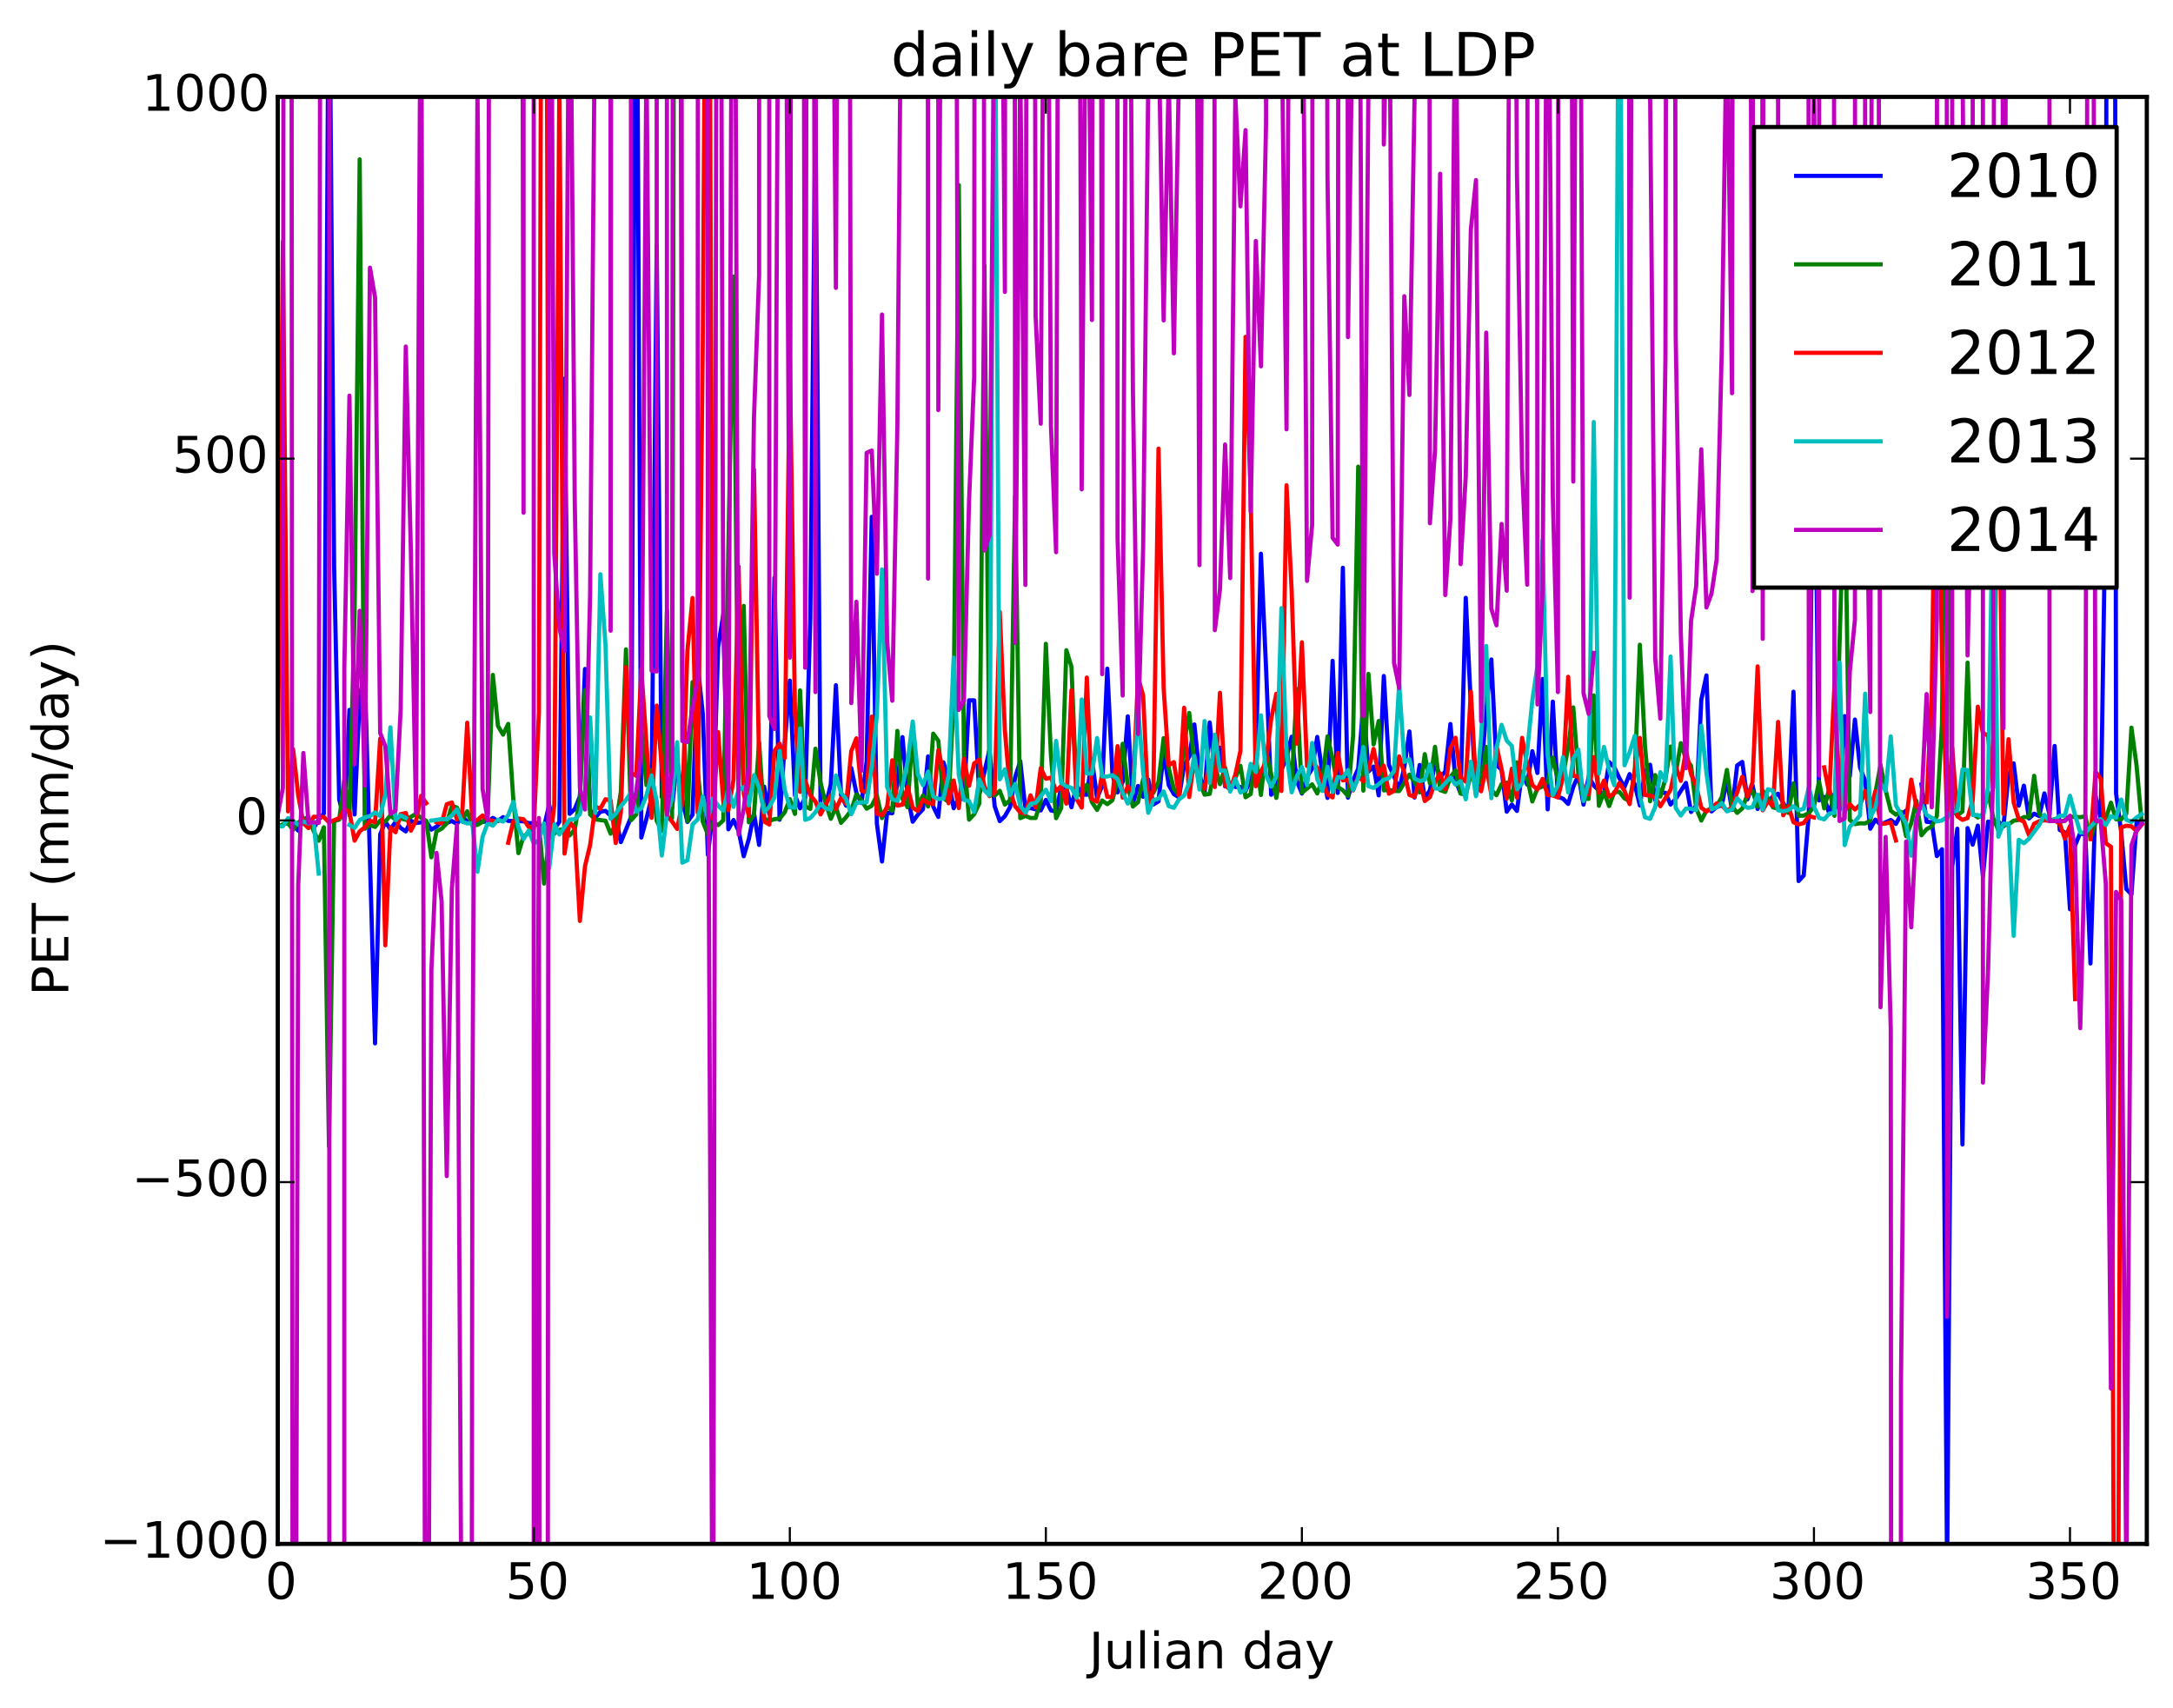 <?xml version="1.0" encoding="utf-8" standalone="no"?>
<!DOCTYPE svg PUBLIC "-//W3C//DTD SVG 1.1//EN"
  "http://www.w3.org/Graphics/SVG/1.1/DTD/svg11.dtd">
<!-- Created with matplotlib (http://matplotlib.org/) -->
<svg height="408pt" version="1.1" viewBox="0 0 519 408" width="519pt" xmlns="http://www.w3.org/2000/svg" xmlns:xlink="http://www.w3.org/1999/xlink">
 <defs>
  <style type="text/css">
*{stroke-linecap:butt;stroke-linejoin:round;}
  </style>
 </defs>
 <g id="figure_1">
  <g id="patch_1">
   <path d="
M0 408.169
L519.941 408.169
L519.941 0
L0 0
z
" style="fill:#ffffff;"/>
  </g>
  <g id="axes_1">
   <g id="patch_2">
    <path d="
M66.341 368.742
L512.741 368.742
L512.741 23.142
L66.341 23.142
z
" style="fill:#ffffff;"/>
   </g>
   <g id="line2d_1">
    <path clip-path="url(#p747ad1be57)" d="
M68.787 196.754
L70.01 196.859
L71.233 198.39
L72.456 195.666
L73.679 196.907
L74.902 197.83
L76.125 195.751
L77.348 194.318
L78.449 -1
M78.74 -1
L79.794 135.113
L81.017 190.926
L82.24 195.861
L83.463 169.555
L84.686 194.527
L85.909 166.154
L87.132 160.892
L89.579 249.199
L90.802 199.288
L92.025 196.281
L93.248 198.055
L94.471 196.328
L95.694 197.745
L96.917 198.57
L98.14 196.036
L99.363 196.554
L101.809 196.278
L103.032 198.147
L104.255 197.441
L105.478 196.302
L106.701 196.523
L107.924 196.085
L109.147 196.815
L110.37 194.864
L111.593 196.285
L112.816 196.377
L115.262 196.256
L116.485 196.278
L117.708 195.342
L118.931 196.107
L120.154 195.159
L121.377 196.062
L125.046 196.15
L126.269 196.588
L127.492 196.618
L128.715 197.219
L129.938 197.432
L131.161 192.235
L132.384 197.991
L133.607 196.289
L134.83 90.443
L136.053 194.389
L137.276 193.225
L138.499 190.214
L139.722 159.77
L140.945 193.492
L142.168 195.271
L143.391 193.868
L144.614 193.658
L145.837 194.831
L147.06 195.175
L148.283 201.128
L150.729 195.132
L151.715 -1
M152.185 -1
L153.175 200.035
L154.398 195.539
L155.621 190.465
L156.844 58.613
L158.067 190.365
L159.29 190.582
L160.513 192.975
L161.736 181.305
L162.959 190.94
L164.182 196.32
L165.405 194.59
L166.628 158.858
L167.851 170.435
L169.074 204.17
L170.297 193.575
L171.52 154.546
L172.743 146.81
L173.966 198.066
L175.189 195.849
L176.412 198.442
L177.635 204.501
L178.859 200.383
L180.082 194.247
L181.305 201.79
L182.528 187.903
L183.751 194.368
L184.974 138
L186.197 195.773
L187.42 177.631
L188.643 162.56
L189.866 189.924
L191.089 193.064
L192.312 190.449
L193.535 147.648
L194.758 25.481
L195.981 193.027
L197.204 192.4
L198.427 187.348
L199.65 163.657
L200.873 189.931
L202.096 192.419
L203.319 183.434
L204.542 189.385
L205.765 191.787
L206.988 181.891
L208.211 123.433
L209.434 196.713
L210.657 205.757
L211.88 194.117
L213.103 194.231
L214.326 187.073
L215.549 176.048
L216.772 190.018
L217.995 196.249
L219.218 194.579
L220.441 193.271
L221.664 180.657
L222.887 192.622
L224.11 195.113
L225.333 182.074
L226.556 186.349
L227.779 193.037
L229.002 190.482
L230.225 190.917
L231.448 167.264
L232.671 167.278
L233.894 189.757
L236.34 179.025
L237.563 192.531
L238.786 196.116
L240.009 194.932
L241.232 192.785
L242.455 185.631
L243.678 181.819
L244.901 193.159
L246.124 192.996
L248.57 193.567
L249.793 191.054
L251.016 193.556
L252.239 193.843
L253.462 188.071
L254.685 188.254
L255.908 192.801
L257.131 187.485
L258.354 189.751
L259.577 189.812
L260.8 181.329
L262.023 190.606
L263.246 187.689
L264.469 159.703
L265.692 185.013
L266.915 189.255
L268.139 186.749
L269.362 171.082
L270.585 191.856
L271.808 187.726
L273.031 190.293
L274.254 186.208
L275.477 192.131
L276.7 191.384
L277.923 179.609
L279.146 187.517
L280.369 189.664
L281.592 190.442
L282.815 182.796
L284.038 180.684
L285.261 173.026
L286.484 184.915
L287.707 189.309
L288.93 172.551
L290.153 184.7
L291.376 178.554
L292.599 187.807
L293.822 187.237
L295.045 187.95
L296.268 187.936
L297.491 188.928
L298.714 186.178
L299.937 181.981
L301.16 132.256
L302.383 159.557
L303.606 189.815
L304.829 187.968
L306.052 183.909
L307.275 180.887
L308.498 175.965
L309.721 186.484
L310.944 189.523
L312.167 185.563
L313.39 183.58
L314.613 176.006
L315.836 184.701
L317.059 190.579
L318.282 157.839
L319.505 189.384
L320.728 135.611
L321.951 190.509
L323.174 186.358
L324.397 183.59
L325.62 168.177
L326.843 184.258
L328.066 183.091
L329.289 189.975
L330.512 161.455
L331.735 182.709
L332.958 185.427
L334.181 188.609
L335.404 183.245
L336.627 174.695
L337.85 190.478
L339.073 182.709
L340.296 190.662
L341.519 188.746
L342.742 182.14
L343.965 185.546
L345.188 184.314
L346.411 172.927
L347.634 186.283
L348.857 189.506
L350.08 142.782
L351.303 168.536
L352.526 189.73
L353.749 185.05
L354.972 169.601
L356.195 157.512
L357.419 182.678
L358.642 183.832
L359.865 193.867
L361.088 192.155
L362.311 193.683
L363.534 184.38
L364.757 187.381
L365.98 179.42
L367.203 184.611
L368.426 162.172
L369.649 193.312
L370.872 167.573
L372.095 190.316
L373.318 190.756
L374.541 192.004
L375.764 187.932
L376.987 185.153
L378.21 192.171
L379.433 185.534
L380.656 187.581
L381.879 188.854
L383.102 189.904
L384.325 182.019
L385.548 183.221
L386.771 185.848
L387.994 187.977
L389.217 184.88
L390.44 187.325
L391.663 192.364
L392.886 184.373
L394.109 182.649
L395.332 191.091
L396.555 189.38
L397.778 189.35
L399.001 192.155
L400.224 190.804
L402.67 186.987
L403.893 193.934
L405.116 192.456
L406.339 167.134
L407.562 161.311
L408.785 193.802
L410.008 192.734
L411.231 192.336
L412.454 186.281
L413.677 193.439
L414.9 182.807
L416.123 181.985
L417.346 190.926
L418.569 187.531
L419.792 193.21
L421.015 188.98
L422.238 191.617
L423.461 190.198
L424.684 189.561
L427.13 193.936
L428.353 165.207
L429.576 210.425
L430.799 209.107
L432.022 194.394
L433.245 82.162
L434.468 191.174
L435.691 190.345
L436.914 194.411
L438.137 189.67
L439.36 193.42
L440.583 171.038
L441.806 185.386
L443.029 171.854
L444.252 183.324
L445.475 186.517
L446.699 197.936
L447.922 195.759
L449.145 196.95
L451.591 195.842
L452.814 196.776
L454.037 194.573
L455.26 193.599
M458.929 187.388
L460.152 196.282
L461.375 196.359
L462.598 204.459
L463.821 202.824
L465.044 376.152
L466.267 206.902
L467.49 197.932
L468.713 273.34
L469.936 197.774
L471.159 201.733
L472.382 197.187
L473.605 209.28
L474.828 196.231
L476.051 196.496
L477.274 196.209
L478.497 197.392
L479.72 185.288
L480.943 182.331
L482.166 192.419
L483.389 187.649
L484.612 195.474
L485.835 194.34
L487.058 194.914
L488.281 189.495
L489.504 194.524
L490.727 178.167
L491.95 198.221
L493.173 198.83
L494.396 217.167
L495.619 201.908
L496.842 198.952
L498.065 199.45
L499.288 230.113
L500.511 190.139
L501.734 195.503
L502.957 115.61
L503.109 -1
M505.173 -1
L505.403 189.504
L506.626 198.694
L507.849 212.322
L509.072 213.617
L510.295 196.436
L511.518 196.566
L511.518 196.566" style="fill:none;stroke:#0000ff;stroke-linecap:square;"/>
   </g>
   <g id="line2d_2">
    <path clip-path="url(#p747ad1be57)" d="
M66.341 197.549
L67.564 196.836
L68.787 196.614
L70.01 198.222
L71.233 196.476
L72.456 195.612
L73.679 195.19
L74.902 198.479
L76.125 200.799
L77.348 197.578
L78.571 273.775
L79.794 196.12
L81.017 195.747
L82.24 186.339
L83.463 194.767
L84.686 146.469
L85.909 38.073
L87.132 197.917
L88.356 197.057
L89.579 197.5
L90.802 195.985
L92.025 196.216
L93.248 194.742
L94.471 195.819
L95.694 195.487
L96.917 195.797
L99.363 194.368
L100.586 195.347
L101.809 196.051
L103.032 204.755
L104.255 198.562
L105.478 197.922
L106.701 196.661
L107.924 192.444
L109.147 192.885
L110.37 195.818
L111.593 193.766
L112.816 197.163
L114.039 197.011
L115.262 196.294
L116.485 194.393
L117.708 161.189
L118.931 173.384
L120.154 175.456
L121.377 172.895
L122.6 190.922
L123.823 203.76
L125.046 199.705
L126.269 198.991
L127.492 196.817
L128.715 196.409
L129.938 211.038
L131.161 199.821
L132.384 199.114
L133.607 198.199
L134.83 198.016
L136.053 199.53
L137.276 198.151
L138.499 190.522
L139.722 164.825
L140.945 194.535
L142.168 195.683
L144.614 196.036
L145.837 199.113
L147.06 196.976
L148.283 189.085
L149.506 155.094
L150.729 195.903
L151.952 194.521
L153.175 174.005
L154.398 187.521
L155.621 183.906
L156.844 196.035
L158.067 198.469
L159.29 145.941
L160.513 195.354
L160.951 -1
M162.571 -1
L162.959 162.884
L164.182 196.148
L165.405 162.908
L166.628 183.863
L167.851 196.245
L169.074 199.319
L170.297 196.392
L171.52 197.072
L172.743 195.934
L175.189 66.045
L176.412 187.787
L177.635 144.706
L178.859 196.398
L180.082 194.604
L181.305 177.26
L182.528 195.531
L183.751 196.052
L184.974 195.64
L186.197 195.522
L187.42 194.009
L188.643 190.875
L189.866 194.403
L191.089 164.883
L192.312 192.57
L193.535 193.194
L194.758 178.817
L195.981 186.942
L197.204 191.855
L198.427 195.564
L199.65 192.81
L200.873 196.526
L202.096 195.145
L203.319 193.526
L204.542 189.729
L205.765 191.185
L206.988 193.139
L208.211 192.433
L209.434 189.983
L210.657 195.386
L211.88 192.63
L213.103 193.655
L214.326 174.559
L215.549 190.79
L216.772 192.804
L217.995 174.517
L219.218 192.563
L220.441 190.001
L221.664 192.618
L222.887 175.224
L224.11 176.919
L225.333 190.639
L226.556 191.517
L227.779 166.926
L229.002 44.195
L230.225 180.567
L231.448 195.756
L232.671 194.462
L233.894 191.897
L235.117 63.484
L236.34 187.517
L237.563 190.058
L238.786 188.871
L240.009 192.155
L241.232 191.163
L242.455 118.494
L243.678 195.409
L244.901 194.881
L246.124 195.364
L247.347 195.37
L248.57 191.387
L249.793 153.761
L251.016 180.542
L252.239 195.414
L253.462 192.981
L254.685 155.296
L255.908 159.26
L257.131 189.65
L258.354 189.965
L259.577 187.408
L260.8 191.591
L262.023 193.431
L263.246 191.19
L264.469 192.067
L265.692 191.119
L266.915 186.273
L268.139 177.65
L269.362 187.759
L270.585 192.627
L271.808 191.581
L273.031 186.119
L274.254 189.433
L275.477 189.333
L276.7 186.742
L277.923 176.293
L279.146 183.474
L280.369 188.461
L281.592 189.769
L282.815 177.471
L284.038 170.266
L285.261 182.346
L286.484 186.797
L287.707 189.798
L288.93 189.602
L290.153 182.919
L291.376 187.282
L292.599 183.344
L293.822 188.264
L295.045 185.79
L296.268 182.898
L297.491 190.418
L298.714 189.641
L299.937 180.638
L301.16 189.872
L302.383 179.105
L304.829 190.565
L306.052 183.543
L307.275 178.522
L308.498 187.591
L309.721 164.588
L310.944 189.335
L313.39 187.336
L314.613 189.495
L315.836 186.342
L317.059 175.87
L318.282 181.283
L319.505 187.972
L320.728 188.731
L321.951 190.109
L323.174 175.732
L324.397 111.45
L325.62 188.838
L326.843 160.947
L328.066 177.784
L329.289 172.194
L330.512 188.769
L331.735 188.647
L332.958 188.909
L334.181 188.938
L336.627 185.013
L337.85 186.696
L339.073 189.25
L340.296 180.117
L341.519 187.09
L342.742 178.374
L343.965 188.71
L345.188 189.132
L346.411 185.641
L347.634 183.977
L348.857 189.511
L350.08 189.839
L351.303 184.916
L352.526 184.004
L353.749 187.067
L354.972 178.388
L356.195 188.648
L357.419 189.932
L358.642 187.267
L359.865 186.926
L361.088 191.183
L362.311 182.074
L363.534 185.809
L364.757 185.905
L365.98 191.422
L367.203 188.307
L368.426 187.85
L369.649 186.749
L370.872 180.922
L372.095 186.349
L373.318 185.107
L374.541 178.543
L375.764 168.961
L376.987 185.071
L378.21 190.776
L379.433 190.792
L380.656 166.088
L381.879 192.448
L383.102 189.168
L384.325 192.526
L385.548 189.181
L386.771 189.126
L387.994 190.692
L389.217 191.288
L390.44 184.701
L391.663 153.988
L392.886 178.205
L394.109 191.372
L395.332 185.119
L396.555 190.257
L397.778 185.953
L399.001 178.308
L400.224 184.834
L401.447 177.488
L402.67 181.31
L403.893 182.877
L405.116 193.063
L406.339 195.973
L407.562 193.606
L410.008 192.539
L411.231 190.363
L412.454 183.886
L413.677 192.545
L414.9 194.145
L416.123 193.097
L417.346 189.803
L418.569 188.88
L419.792 192.655
L421.015 188.87
L422.238 190.629
L423.461 192.831
L424.684 193.149
L425.907 192.064
L427.13 194.146
L428.353 187.1
L429.576 194.834
L430.799 194.8
L432.022 194.21
L433.245 192.641
L434.468 186.653
L435.691 193.068
L436.914 188.274
L438.137 194.841
L440.583 112.536
L441.806 195.839
L443.029 196.829
L444.252 196.628
L445.475 196.669
L446.699 195.984
L449.145 182.708
L450.368 188.767
L451.591 193.613
L452.814 194.57
L454.037 193.914
L455.26 199.708
L456.483 196.631
L457.706 191.238
L458.929 199.494
L460.152 198.05
L461.375 197.365
L462.598 194.912
L463.821 172.809
L465.044 64.207
L466.267 193.214
L467.49 194.727
L468.713 193.825
L469.936 158.255
L471.159 194.358
L472.382 195.239
L473.605 194.447
L474.828 189.055
L476.051 195.336
L477.274 198.284
L478.497 197.155
L479.72 196.897
L480.943 196.01
L482.166 195.812
L483.389 195.157
L484.612 195.153
L485.835 185.296
L487.058 194.335
L488.281 195.749
L489.504 195.966
L490.727 195.635
L491.95 196.444
L493.173 195.868
L494.396 195.064
L496.842 195.176
L498.065 194.963
L499.288 200.29
L500.511 196.361
L501.734 195.851
L502.957 195.488
L504.18 191.711
L505.403 195.68
L506.626 195.689
L507.849 194.345
L509.072 173.793
L510.295 182.8
L511.518 196.5
L511.518 196.5" style="fill:none;stroke:#008000;stroke-linecap:square;"/>
   </g>
   <g id="line2d_3">
    <path clip-path="url(#p747ad1be57)" d="
M66.341 185.31
L67.564 57.712
L68.787 193.78
L70.01 178.988
L71.233 189.982
L72.456 196.57
L73.679 197.782
L74.902 195.064
L77.348 195.138
L78.571 196.408
L81.017 195.396
L82.24 193.23
L83.463 193.862
L84.686 200.784
L85.909 198.547
L87.132 197.587
L88.356 196.029
L89.579 196.381
L90.802 176.447
L92.025 225.768
L93.248 197.624
L94.471 198.769
L95.694 194.445
L96.917 194.181
L98.14 198.397
L99.363 196.026
L100.586 190.062
L101.809 191.821
M104.255 196.339
L105.478 196.665
L106.701 192.079
L107.924 191.661
L109.147 195.714
L110.37 194.757
L111.593 172.605
L112.816 196.159
L114.039 195.825
L115.262 194.758
L116.485 195.785
L117.708 196.043
M121.377 201.282
L122.6 196.162
L123.823 195.487
L125.046 195.668
L126.269 197.507
L127.492 197.805
L128.715 170.173
L129.237 -1
M130.586 -1
L131.161 203.146
L132.384 192.226
L133.607 18.372
L134.83 203.87
L136.053 196.196
L137.276 197.991
L138.499 219.953
L139.722 206.869
L140.945 201.819
L142.168 192.627
L143.391 193.159
L144.614 190.889
L145.837 191.171
L147.06 201.352
L148.283 194.079
L149.506 159.314
L150.729 184.608
L151.952 185.296
L153.175 159.835
L155.621 195.338
L156.844 168.507
L158.067 183.195
L159.29 194.799
L160.513 196.204
L161.736 197.977
L162.959 191.8
L164.182 155.46
L165.405 142.836
L166.628 194.046
L167.851 81.976
L168.38 -1
M169.51 -1
L170.297 195.618
L171.52 174.843
L172.743 191.495
L173.966 193.501
L175.189 186.223
L176.412 135.313
L177.635 189.572
L178.859 194.876
L180.082 112.134
L181.305 183.046
L182.528 196.206
L183.751 196.929
L184.974 179.359
L186.197 177.611
L187.42 181.061
L188.643 85.735
L189.866 170.072
L191.089 189.138
L192.312 186.411
L193.535 189.918
L194.758 191.408
L195.981 194.507
L198.427 189.908
L199.65 193.237
L200.873 190.628
L202.096 191.959
L203.319 179.399
L204.542 176.337
L205.765 188.841
L206.988 189.23
L208.211 171.153
L209.434 194.344
L210.657 194.702
L211.88 192.848
L213.103 181.581
L214.326 192.403
L215.549 192.184
L216.772 187.924
L217.995 192.918
L219.218 193.677
L220.441 191.005
L221.664 191.747
L222.887 192.052
L224.11 179.183
L225.333 184.368
L226.556 191.845
L227.779 186.406
L229.002 192.999
L230.225 181.222
L231.448 187.667
L232.671 182.332
L233.894 181.432
L235.117 187.833
L236.34 190.146
L237.563 189.264
L238.786 146.146
L240.009 174.523
L241.232 188.764
L242.455 192.588
L243.678 194.02
L244.901 194.332
L246.124 189.951
L247.347 192.853
L248.57 183.473
L249.793 185.982
L251.016 185.728
L252.239 188.93
L253.462 187.707
L254.685 191.934
L255.908 164.864
L257.131 190.806
L258.354 192.892
L259.577 161.834
L260.8 190.872
L262.023 191.47
L263.246 184.853
L264.469 190.322
L265.692 190.353
L266.915 178.211
L268.139 190.501
L269.362 187.835
L270.585 189.311
L271.808 161.76
L273.031 166.124
L274.254 192.752
L275.477 188.551
L276.7 107.147
L277.923 164.297
L279.146 182.778
L280.369 182.021
L281.592 190.021
L282.815 169.043
L284.038 190.369
L285.261 180.859
L286.484 186.679
L287.707 188.359
L288.93 181.681
L290.153 187.978
L291.376 165.46
L292.599 187.597
L293.822 188.546
L295.045 185.04
L296.268 179.318
L297.491 80.453
L298.714 118.045
L299.937 187.779
L301.16 184.28
L302.383 181.941
L303.606 171.728
L304.829 165.699
L306.052 188.92
L307.275 115.879
L308.498 141.01
L309.721 177.612
L310.944 153.405
L312.167 182.933
L313.39 181.88
L314.613 183.335
L315.836 186.356
L317.059 189.734
L318.282 190.45
L319.505 179.842
L320.728 186.381
L321.951 186.257
L323.174 188.778
L324.397 185.364
L325.62 186.619
L326.843 183.856
L328.066 178.872
L329.289 184.992
L330.512 182.878
L331.735 189.564
L332.958 188.864
L334.181 180.659
L335.404 184.546
L336.627 189.857
L337.85 190.298
L339.073 186.367
L340.296 191.311
L341.519 190.377
L342.742 186.829
L343.965 184.686
L345.188 188.482
L346.411 178.717
L347.634 176.203
L348.857 185.741
L350.08 186.689
L351.303 165.192
L352.526 187.537
L353.749 188.995
L354.972 182.998
L356.195 189.824
L357.419 178.096
L358.642 183.729
L359.865 190.728
L361.088 183.597
L362.311 190.489
L363.534 176.23
L364.757 182.468
L365.98 187.498
L367.203 188.569
L368.426 186.031
L369.649 189.88
L370.872 189.985
L372.095 190.468
L373.318 185.517
L374.541 161.654
L375.764 185.283
L376.987 185.481
L378.21 188.06
L379.433 189.759
L380.656 180.835
L381.879 189.299
L383.102 186.412
L384.325 190.269
L385.548 189.514
L386.771 186.996
L387.994 188.865
L389.217 192.049
L391.663 176.238
L392.886 189.87
L394.109 190.011
L395.332 190.422
L396.555 192.561
L399.001 188.626
L400.224 183.005
L401.447 186.501
L402.67 179.224
L403.893 184.887
L405.116 187.677
L406.339 192.916
L407.562 193.817
L408.785 193.092
L410.008 191.882
L411.231 192.375
L412.454 193.568
L413.677 192.935
L416.123 185.512
L417.346 190.251
L418.569 186.88
L419.792 159.159
L421.015 193.527
L422.238 191.361
L423.461 192.448
L424.684 172.424
L425.907 194.721
L427.13 192.54
L428.353 196.373
L429.576 196.902
L430.799 196.566
L432.022 194.921
L433.245 195.234
M435.691 183.28
L436.914 189.527
L438.137 163.696
L439.36 189.177
L440.583 193.693
L441.806 192.064
L443.029 193.351
L444.252 192.253
L445.475 188.897
L446.699 193.411
L447.922 188.956
L449.145 196.734
L450.368 196.687
L451.591 196.351
L452.814 200.724
M455.26 195.883
L456.483 186.207
L457.706 192.633
M460.152 191.596
L461.375 165.692
L462.598 76.047
L463.821 157.36
L465.044 195.523
L466.267 178.589
L467.49 194.965
L468.713 195.817
L469.936 195.374
L471.159 191.084
L472.382 168.787
L473.605 175.08
L474.828 175.669
L476.051 188.159
L477.274 93.003
L478.497 194.398
L479.72 176.552
L480.943 191.657
L482.166 195.693
L483.389 196.229
L484.612 199.477
L485.835 196.729
L487.058 196.148
L488.281 195.905
L489.504 196.067
L490.727 195.942
L491.95 196.694
L493.173 200.302
L494.396 197.294
L495.619 238.629
M499.288 200.417
L500.511 184.342
L501.734 185.963
L502.957 201.4
L504.18 202.239
L504.969 409.169
M505.831 409.169
L506.626 197.587
L507.849 197.227
L509.072 197.345
L510.295 198.485
L511.518 196.972
L511.518 196.972" style="fill:none;stroke:#ff0000;stroke-linecap:square;"/>
   </g>
   <g id="line2d_4">
    <path clip-path="url(#p747ad1be57)" d="
M66.341 197.363
L67.564 197.343
L68.787 195.409
L70.01 196.064
L71.233 196.948
L72.456 196.197
L73.679 196.686
L74.902 196.355
L76.125 208.65
M83.463 197.025
L84.686 197.737
L85.909 195.853
L87.132 195.241
L88.356 194.907
L89.579 194.027
L90.802 194.902
L92.025 189.833
L93.248 173.714
L94.471 195.868
L95.694 194.723
L96.917 195.375
M103.032 195.993
L105.478 195.637
L106.701 195.699
L107.924 194.789
L109.147 193.297
L110.37 196.243
L111.593 196.662
L112.816 196.602
L114.039 208.197
L115.262 199.818
L116.485 196.605
L117.708 197.207
L118.931 195.766
L120.154 196.225
L121.377 194.705
L122.6 191.529
L123.823 197.558
L125.046 200.373
L126.269 198.377
L127.492 201.459
L128.715 200.67
L129.938 196.644
L131.161 207.414
L132.384 196.883
L133.607 199.313
L136.053 195.741
L137.276 195.658
L138.499 194.451
L139.722 189.013
L140.945 171.347
L142.168 194.152
L143.391 137.157
L144.614 153.949
L145.837 195.549
L147.06 194.346
L148.283 192.574
L149.506 191.097
L150.729 189.27
L151.952 193.858
L153.175 193.064
L154.398 189.943
L155.621 185.204
L156.844 191.451
L158.067 204.338
L159.29 194.314
L160.513 190.817
L161.736 177.257
L162.959 206.036
L164.182 205.467
L165.405 196.907
L166.628 195.727
L167.851 190.219
L169.074 195.558
L170.297 190.695
L171.52 192.424
L172.743 193.616
L173.966 188.272
L175.189 192.705
L176.412 188.68
L177.635 187.984
L178.859 192.359
L180.082 185.149
L181.305 188.102
L182.528 193.964
L183.751 192.691
L184.974 190.44
L186.197 179.341
L187.42 188.664
L188.643 192.794
L189.866 192.903
L191.089 173.97
L192.312 195.802
L193.535 195.392
L194.758 193.991
L195.981 191.982
L197.204 193.122
L198.427 193.316
L199.65 185.218
L200.873 189.291
L202.096 190.875
L203.319 194.451
L204.542 191.76
L206.988 191.566
L208.211 183.098
L209.434 170.795
L210.657 135.996
L211.88 187.955
L213.103 190.877
L214.326 191.259
L215.549 187.852
L216.772 181.858
L217.995 172.33
L219.218 184.933
L220.441 187.531
L221.664 184.277
L222.887 190.23
L224.11 190.829
L225.333 190.741
L226.556 185.257
L227.779 157.077
L229.002 185.098
L230.225 191.04
L231.448 191.329
L232.671 193.91
L233.894 186.156
L235.117 188.777
L236.34 189.959
L237.454 -1
M237.674 -1
L238.786 186.134
L240.009 183.751
L241.232 189.918
L242.455 187.217
L243.678 192.432
L244.901 194.092
L246.124 191.994
L247.347 191.727
L249.793 188.617
L251.016 191.327
L252.239 176.951
L253.462 186.986
L254.685 187.801
L255.908 188.155
L257.131 190.531
L258.354 167.07
L259.577 184.734
L260.8 184.782
L262.023 176.276
L263.246 185.418
L264.469 185.467
L265.692 185.142
L266.915 186.054
L268.139 189.28
L269.362 191.925
L270.585 189.114
L271.808 168.878
L273.031 184.492
L274.254 194.128
L275.477 191.116
L276.7 190.756
L277.923 189.029
L279.146 192.526
L280.369 192.933
L281.592 190.921
L282.815 190.015
L284.038 186.949
L285.261 180.575
L286.484 188.557
L287.707 172.212
L288.93 187.004
L290.153 175.485
L291.376 184.033
L292.599 184.054
L293.822 189.062
L295.045 186.035
L296.268 189.287
L297.491 188.648
L298.714 182.443
L299.937 184.394
L301.16 170.849
L302.383 185.143
L303.606 187.877
L304.829 185.433
L306.052 145.256
L307.275 180.007
L308.498 189.233
L309.721 185.39
L310.944 183.19
L312.167 187.475
L313.39 177.469
L314.613 186.095
L315.836 188.918
L317.059 183.154
L318.282 189.151
L319.505 185.575
L320.728 185.748
L321.951 183.896
L323.174 188.685
L324.397 185.787
L325.62 178.407
L326.843 187.782
L328.066 188.169
L329.289 187.296
L330.512 186.253
L331.735 185.869
L332.958 184.119
L334.181 163.195
L335.404 181.974
L336.627 181.368
L337.85 185.961
L339.073 186.548
L340.296 186.235
L341.519 182.589
L342.742 188.299
L343.965 188.399
L346.411 185.697
L347.634 187.399
L348.857 186.574
L350.08 190.905
L351.303 181.922
L352.526 190.16
L353.749 176.01
L354.972 154.295
L356.195 190.642
L357.419 178.77
L358.642 173.112
L359.865 176.886
L361.088 178.155
L362.311 188.535
L363.534 187.121
L364.757 179.317
L365.98 167.352
L367.203 158.979
L368.426 129.006
L369.649 180.232
L370.872 189.892
L372.095 187.624
L373.318 180.811
L374.541 189.239
L375.764 181.152
L376.987 179.042
L378.21 191.31
L379.433 186.961
L380.656 100.809
L381.879 184.713
L383.102 178.387
L384.325 183.965
L385.548 187.531
L386.538 -1
M387.009 -1
L387.994 182.774
L389.217 179.67
L390.44 175.757
L391.663 190.141
L392.886 195.184
L394.109 195.567
L395.332 192.71
L396.555 184.432
L397.778 186.583
L399.001 156.811
L400.224 192.97
L401.447 194.789
L402.67 193.097
L403.893 193.157
L405.116 193.491
L406.339 173.323
L407.562 184.537
L408.785 193.297
L410.008 192.802
L411.231 191.775
L412.454 193.784
L413.677 193.288
L414.9 190.662
L416.123 192.042
L417.346 192.935
L418.569 192.79
L419.792 189.805
L421.015 193.358
L422.238 188.503
L423.461 188.838
L424.684 193.519
L425.907 193.776
L427.13 193.472
L428.353 192.57
L429.576 193.523
L430.799 193.152
L432.022 188.063
L433.245 192.677
L434.468 195.332
L435.691 195.695
L436.914 194.295
L438.137 194.139
L439.36 158.242
L440.583 201.844
L441.806 197.455
L443.029 196.24
L444.252 194.725
L445.475 165.672
L446.699 195.205
L447.922 192.882
L449.145 187.109
L450.368 188.876
L451.591 175.877
L452.814 192.346
L455.26 196.644
L456.483 204.38
L457.706 195.435
L458.929 191.881
L460.152 194.665
L461.375 195.304
L462.598 196.178
L463.821 195.958
L465.044 195.101
L466.267 193.975
L467.49 193.582
L468.713 183.773
L469.936 183.927
L471.159 194.649
L472.382 194.668
L473.605 195.23
L474.828 188.069
L476.051 114.181
L477.274 199.841
L478.497 196.727
L479.72 196.731
L480.943 223.512
L482.166 200.575
L483.389 201.391
L484.612 200.305
L487.058 197.015
L488.281 194.634
L489.504 196.127
L490.727 195.787
L491.95 194.835
L493.173 194.816
L494.396 190.064
L495.619 194.68
L496.842 198.832
L498.065 198.898
L500.511 196.146
L501.734 195.638
L502.957 197.04
L504.18 194.94
L505.403 195.347
L506.626 190.97
L507.849 195.787
L509.072 196.325
L510.295 195.254
L511.518 194.42
L511.518 194.42" style="fill:none;stroke:#00bfbf;stroke-linecap:square;"/>
   </g>
   <g id="line2d_5">
    <path clip-path="url(#p747ad1be57)" d="
M66.341 194.623
L67.564 188.218
L67.706 -1
M69.64 -1
L69.883 409.169
M70.647 409.169
L71.233 211.434
L72.456 179.843
L73.679 196.57
L74.902 196.37
L76.125 196.527
L76.474 -1
M78.648 -1
L78.653 409.169
M82.233 409.169
L82.24 159.437
L83.463 94.501
L84.686 182.536
L85.909 145.879
L87.132 187.601
L88.356 63.931
L89.579 71.048
L90.802 175.072
L92.025 178.232
L93.248 194.364
L94.471 193.566
L95.694 169.548
L96.917 82.773
L98.14 131.913
L99.363 194.202
L100.425 -1
M100.651 -1
L101.556 409.169
M102.288 409.169
L103.032 231.759
L104.255 203.71
L105.478 215.347
L106.701 280.89
L107.924 212.215
L109.147 197.053
L110.316 409.169
M112.647 409.169
L112.816 269.737
L114.039 20.415
L115.262 188.453
L116.485 195.914
L116.798 -1
M124.797 -1
L125.046 122.454
L125.05 -1
M127.477 -1
L127.49 409.169
M127.752 409.169
L128.715 195.368
L128.881 409.169
M130.82 409.169
L131.086 -1
M131.731 -1
L132.384 132.224
L133.607 149.959
L134.83 155.519
L135.852 -1
M136.302 -1
L137.276 119.907
L138.499 188.166
L139.722 193.347
L140.945 141.881
L142.12 -1
M145.827 -1
L145.837 150.638
L145.966 -1
M150.695 -1
L150.729 194.365
L151.952 188.986
L153.175 179.918
L154.398 13.258
L155.621 160.184
L156.844 160.37
L156.846 -1
M159.288 -1
L159.29 194.574
L160.513 183.908
L160.693 -1
M162.785 -1
L162.959 176.982
L164.182 177.22
L165.405 168.96
L166.628 162.125
L166.678 -1
M169.024 -1
L169.074 164.479
L170.239 409.169
M170.321 409.169
L171.109 -1
M172.241 -1
L172.743 148.444
L173.966 191.414
L174.738 -1
M175.63 -1
L176.412 199.318
L177.635 193.173
L178.859 182.541
L180.082 99.673
L181.305 65.656
L181.314 -1
M183.726 -1
L183.751 171.022
L184.974 174.101
L185.826 -1
M187.782 -1
L188.643 157.074
L188.902 -1
M191.994 -1
L192.312 159.469
L192.627 -1
M194.434 -1
L194.758 165.285
L194.851 -1
M199.096 -1
L199.65 68.757
L199.978 -1
M202.988 -1
L203.319 167.925
L204.542 143.724
L205.765 184.079
L206.988 108.147
L208.211 107.61
L209.434 137.031
L210.657 75.117
L211.88 153.103
L213.103 167.364
L214.326 101.918
L215.177 -1
M221.609 -1
L221.664 138.183
L221.664 138.183
L221.664 138.183
L221.681 -1
M224.098 -1
L224.11 97.942
L224.659 -1
M228.458 -1
L229.002 169.546
L230.225 167.302
L231.448 119.566
L232.671 90.031
L232.756 -1
M234.998 -1
L235.117 131.471
L236.34 127.823
L237.491 -1
M239.457 -1
L240.009 69.727
L240.048 -1
M242.373 -1
L242.455 153.51
L243.678 15.099
L244.901 139.7
L245.164 -1
M247.189 -1
L247.347 75.493
L248.57 101.2
L249.175 -1
M250.41 -1
L251.016 101.776
L252.239 131.887
L252.674 -1
M257.928 -1
L258.354 116.88
L259.281 -1
M259.978 -1
L260.8 76.425
L260.943 -1
M262.982 -1
L263.246 161.008
L263.32 -1
M266.868 -1
L266.915 128.515
L268.139 166.116
L268.866 -1
M270.031 -1
L270.585 93.073
L271.808 175.293
L273.031 130.748
L274.477 -1
M276.618 -1
L276.7 6.264
L277.923 76.529
L279.146 18.34
L280.369 84.39
L281.592 16.034
L281.781 -1
M285.846 -1
L286.484 134.967
L287.066 -1
M290.061 -1
L290.153 150.496
L291.376 140.81
L292.599 106.169
L293.822 138.076
L295.045 22.951
L296.268 49.278
L297.491 31.085
L298.714 122.186
L299.937 57.553
L301.16 87.498
L302.383 29.814
L302.408 -1
M306.051 -1
L306.052 0.124
L307.275 102.533
L307.816 -1
M311.24 -1
L312.167 138.735
L313.39 125.402
L313.468 -1
M316.942 -1
L317.059 42.085
L318.282 128.443
L319.505 130.072
L319.643 -1
M321.862 -1
L321.951 80.519
L323.113 -1
M324.825 -1
L325.62 171.026
L326.843 19.385
L327.78 -1
M330.47 -1
L330.512 34.514
L331.294 -1
M331.872 -1
L332.958 158.321
L334.181 164.327
L335.404 70.746
L336.627 94.337
L337.85 23.468
L337.863 -1
M341.43 -1
L341.519 124.975
L342.742 107.441
L343.965 41.495
L345.188 142.126
L346.411 124.028
L347.546 -1
M347.716 -1
L348.857 134.74
L350.08 113.756
L351.303 54.767
L352.526 43.017
L353.749 172.258
L354.972 79.448
L356.195 145.41
L357.419 149.355
L358.642 125.133
L359.865 141.069
L360.448 -1
M362.049 -1
L362.311 41.423
L363.534 111.876
L364.757 139.639
L364.829 -1
M367.117 -1
L367.203 168.251
L368.426 141.063
L369.398 -1
M369.935 -1
L370.872 118.61
L372.095 165.293
L372.191 -1
M375.389 -1
L375.764 115.022
L376.323 -1
M377.54 -1
L378.21 165.569
L379.433 170.485
L380.656 155.935
M389.094 -1
L389.217 142.739
L389.672 -1
M394.107 -1
L394.109 22.027
L395.332 157.144
L396.555 171.641
L397.778 85.164
L397.922 -1
M400.088 -1
L400.224 80.253
L401.447 151.343
L402.67 183.479
L403.893 148.326
L405.116 140.005
L406.339 107.304
L407.562 145.081
L408.785 141.742
L410.008 133.637
L411.231 83.451
L412.454 2.125
L413.677 93.915
L413.82 -1
M418.133 -1
L418.569 141.165
L418.67 -1
M420.907 -1
L421.015 152.571
L421.164 -1
M424.659 -1
L424.684 40.419
L424.684 40.419
L424.684 40.419
L424.714 -1
M431.953 -1
L432.022 192.523
L433.245 16.617
L434.468 185.253
L434.477 -1
M438.033 -1
L438.137 163.243
L439.36 196.076
L440.583 195.491
L441.806 160.462
L443.029 148.026
L443.055 -1
M445.459 -1
L445.475 93.982
L446.699 170.061
L447.052 -1
M448.699 -1
L449.145 240.552
L450.368 199.893
L451.591 245.719
L451.686 409.169
M453.988 409.169
L454.037 329.749
L455.26 200.997
L456.483 221.47
L457.706 195.79
L458.929 191.566
L460.152 165.772
L461.375 192.805
L462.598 147.485
L462.633 -1
M464.971 -1
L465.044 314.497
L466.267 190.154
L466.268 -1
M468.713 -1
L468.713 13.983
L469.936 156.542
L471.159 102.953
L471.163 -1
M473.595 -1
L473.605 258.558
L474.828 231.882
L476.051 184.576
L476.247 -1
M478.31 -1
L478.497 173.905
L479.106 -1
M489.504 -1
L489.504 196.095
L493.173 196.086
L494.396 194.818
L495.619 203.397
L496.842 245.573
L498.065 198.815
L498.562 -1
M500.018 -1
L500.511 196.05
L501.734 196.127
L502.957 211.179
L504.18 331.636
L505.403 213.023
L506.626 215.079
L507.849 377.362
L509.072 201.927
L510.295 198.279
L511.518 196.704
L511.518 196.704" style="fill:none;stroke:#bf00bf;stroke-linecap:square;"/>
   </g>
   <g id="patch_3">
    <path d="
M66.341 23.142
L512.741 23.142" style="fill:none;stroke:#000000;stroke-linecap:square;stroke-linejoin:miter;"/>
   </g>
   <g id="patch_4">
    <path d="
M512.741 368.742
L512.741 23.142" style="fill:none;stroke:#000000;stroke-linecap:square;stroke-linejoin:miter;"/>
   </g>
   <g id="patch_5">
    <path d="
M66.341 368.742
L512.741 368.742" style="fill:none;stroke:#000000;stroke-linecap:square;stroke-linejoin:miter;"/>
   </g>
   <g id="patch_6">
    <path d="
M66.341 368.742
L66.341 23.142" style="fill:none;stroke:#000000;stroke-linecap:square;stroke-linejoin:miter;"/>
   </g>
   <g id="matplotlib.axis_1">
    <g id="xtick_1">
     <g id="line2d_6">
      <defs>
       <path d="
M0 0
L0 -4" id="m93b0483c22" style="stroke:#000000;stroke-width:0.5;"/>
      </defs>
      <g>
       <use style="stroke:#000000;stroke-width:0.5;" x="66.341" xlink:href="#m93b0483c22" y="368.742"/>
      </g>
     </g>
     <g id="line2d_7">
      <defs>
       <path d="
M0 0
L0 4" id="m741efc42ff" style="stroke:#000000;stroke-width:0.5;"/>
      </defs>
      <g>
       <use style="stroke:#000000;stroke-width:0.5;" x="66.341" xlink:href="#m741efc42ff" y="23.142"/>
      </g>
     </g>
     <g id="text_1">
      <!-- 0 -->
      <defs>
       <path d="
M31.781 66.406
Q24.172 66.406 20.328 58.906
Q16.5 51.422 16.5 36.375
Q16.5 21.391 20.328 13.891
Q24.172 6.391 31.781 6.391
Q39.453 6.391 43.281 13.891
Q47.125 21.391 47.125 36.375
Q47.125 51.422 43.281 58.906
Q39.453 66.406 31.781 66.406
M31.781 74.219
Q44.047 74.219 50.516 64.516
Q56.984 54.828 56.984 36.375
Q56.984 17.969 50.516 8.266
Q44.047 -1.422 31.781 -1.422
Q19.531 -1.422 13.062 8.266
Q6.594 17.969 6.594 36.375
Q6.594 54.828 13.062 64.516
Q19.531 74.219 31.781 74.219" id="BitstreamVeraSans-Roman-30"/>
      </defs>
      <g transform="translate(63.318 381.86)scale(0.12 -0.12)">
       <use xlink:href="#BitstreamVeraSans-Roman-30"/>
      </g>
     </g>
    </g>
    <g id="xtick_2">
     <g id="line2d_8">
      <g>
       <use style="stroke:#000000;stroke-width:0.5;" x="127.492" xlink:href="#m93b0483c22" y="368.742"/>
      </g>
     </g>
     <g id="line2d_9">
      <g>
       <use style="stroke:#000000;stroke-width:0.5;" x="127.492" xlink:href="#m741efc42ff" y="23.142"/>
      </g>
     </g>
     <g id="text_2">
      <!-- 50 -->
      <defs>
       <path d="
M10.797 72.906
L49.516 72.906
L49.516 64.594
L19.828 64.594
L19.828 46.734
Q21.969 47.469 24.109 47.828
Q26.266 48.188 28.422 48.188
Q40.625 48.188 47.75 41.5
Q54.891 34.812 54.891 23.391
Q54.891 11.625 47.562 5.094
Q40.234 -1.422 26.906 -1.422
Q22.312 -1.422 17.547 -0.641
Q12.797 0.141 7.719 1.703
L7.719 11.625
Q12.109 9.234 16.797 8.062
Q21.484 6.891 26.703 6.891
Q35.156 6.891 40.078 11.328
Q45.016 15.766 45.016 23.391
Q45.016 31 40.078 35.438
Q35.156 39.891 26.703 39.891
Q22.75 39.891 18.812 39.016
Q14.891 38.141 10.797 36.281
z
" id="BitstreamVeraSans-Roman-35"/>
      </defs>
      <g transform="translate(120.718 381.86)scale(0.12 -0.12)">
       <use xlink:href="#BitstreamVeraSans-Roman-35"/>
       <use x="63.623" xlink:href="#BitstreamVeraSans-Roman-30"/>
      </g>
     </g>
    </g>
    <g id="xtick_3">
     <g id="line2d_10">
      <g>
       <use style="stroke:#000000;stroke-width:0.5;" x="188.643" xlink:href="#m93b0483c22" y="368.742"/>
      </g>
     </g>
     <g id="line2d_11">
      <g>
       <use style="stroke:#000000;stroke-width:0.5;" x="188.643" xlink:href="#m741efc42ff" y="23.142"/>
      </g>
     </g>
     <g id="text_3">
      <!-- 100 -->
      <defs>
       <path d="
M12.406 8.297
L28.516 8.297
L28.516 63.922
L10.984 60.406
L10.984 69.391
L28.422 72.906
L38.281 72.906
L38.281 8.297
L54.391 8.297
L54.391 0
L12.406 0
z
" id="BitstreamVeraSans-Roman-31"/>
      </defs>
      <g transform="translate(178.248 381.86)scale(0.12 -0.12)">
       <use xlink:href="#BitstreamVeraSans-Roman-31"/>
       <use x="63.623" xlink:href="#BitstreamVeraSans-Roman-30"/>
       <use x="127.246" xlink:href="#BitstreamVeraSans-Roman-30"/>
      </g>
     </g>
    </g>
    <g id="xtick_4">
     <g id="line2d_12">
      <g>
       <use style="stroke:#000000;stroke-width:0.5;" x="249.793" xlink:href="#m93b0483c22" y="368.742"/>
      </g>
     </g>
     <g id="line2d_13">
      <g>
       <use style="stroke:#000000;stroke-width:0.5;" x="249.793" xlink:href="#m741efc42ff" y="23.142"/>
      </g>
     </g>
     <g id="text_4">
      <!-- 150 -->
      <g transform="translate(239.398 381.86)scale(0.12 -0.12)">
       <use xlink:href="#BitstreamVeraSans-Roman-31"/>
       <use x="63.623" xlink:href="#BitstreamVeraSans-Roman-35"/>
       <use x="127.246" xlink:href="#BitstreamVeraSans-Roman-30"/>
      </g>
     </g>
    </g>
    <g id="xtick_5">
     <g id="line2d_14">
      <g>
       <use style="stroke:#000000;stroke-width:0.5;" x="310.944" xlink:href="#m93b0483c22" y="368.742"/>
      </g>
     </g>
     <g id="line2d_15">
      <g>
       <use style="stroke:#000000;stroke-width:0.5;" x="310.944" xlink:href="#m741efc42ff" y="23.142"/>
      </g>
     </g>
     <g id="text_5">
      <!-- 200 -->
      <defs>
       <path d="
M19.188 8.297
L53.609 8.297
L53.609 0
L7.328 0
L7.328 8.297
Q12.938 14.109 22.625 23.891
Q32.328 33.688 34.812 36.531
Q39.547 41.844 41.422 45.531
Q43.312 49.219 43.312 52.781
Q43.312 58.594 39.234 62.25
Q35.156 65.922 28.609 65.922
Q23.969 65.922 18.812 64.312
Q13.672 62.703 7.812 59.422
L7.812 69.391
Q13.766 71.781 18.938 73
Q24.125 74.219 28.422 74.219
Q39.75 74.219 46.484 68.547
Q53.219 62.891 53.219 53.422
Q53.219 48.922 51.531 44.891
Q49.859 40.875 45.406 35.406
Q44.188 33.984 37.641 27.219
Q31.109 20.453 19.188 8.297" id="BitstreamVeraSans-Roman-32"/>
      </defs>
      <g transform="translate(300.33 381.86)scale(0.12 -0.12)">
       <use xlink:href="#BitstreamVeraSans-Roman-32"/>
       <use x="63.623" xlink:href="#BitstreamVeraSans-Roman-30"/>
       <use x="127.246" xlink:href="#BitstreamVeraSans-Roman-30"/>
      </g>
     </g>
    </g>
    <g id="xtick_6">
     <g id="line2d_16">
      <g>
       <use style="stroke:#000000;stroke-width:0.5;" x="372.095" xlink:href="#m93b0483c22" y="368.742"/>
      </g>
     </g>
     <g id="line2d_17">
      <g>
       <use style="stroke:#000000;stroke-width:0.5;" x="372.095" xlink:href="#m741efc42ff" y="23.142"/>
      </g>
     </g>
     <g id="text_6">
      <!-- 250 -->
      <g transform="translate(361.48 381.86)scale(0.12 -0.12)">
       <use xlink:href="#BitstreamVeraSans-Roman-32"/>
       <use x="63.623" xlink:href="#BitstreamVeraSans-Roman-35"/>
       <use x="127.246" xlink:href="#BitstreamVeraSans-Roman-30"/>
      </g>
     </g>
    </g>
    <g id="xtick_7">
     <g id="line2d_18">
      <g>
       <use style="stroke:#000000;stroke-width:0.5;" x="433.245" xlink:href="#m93b0483c22" y="368.742"/>
      </g>
     </g>
     <g id="line2d_19">
      <g>
       <use style="stroke:#000000;stroke-width:0.5;" x="433.245" xlink:href="#m741efc42ff" y="23.142"/>
      </g>
     </g>
     <g id="text_7">
      <!-- 300 -->
      <defs>
       <path d="
M40.578 39.312
Q47.656 37.797 51.625 33
Q55.609 28.219 55.609 21.188
Q55.609 10.406 48.188 4.484
Q40.766 -1.422 27.094 -1.422
Q22.516 -1.422 17.656 -0.516
Q12.797 0.391 7.625 2.203
L7.625 11.719
Q11.719 9.328 16.594 8.109
Q21.484 6.891 26.812 6.891
Q36.078 6.891 40.938 10.547
Q45.797 14.203 45.797 21.188
Q45.797 27.641 41.281 31.266
Q36.766 34.906 28.719 34.906
L20.219 34.906
L20.219 43.016
L29.109 43.016
Q36.375 43.016 40.234 45.922
Q44.094 48.828 44.094 54.297
Q44.094 59.906 40.109 62.906
Q36.141 65.922 28.719 65.922
Q24.656 65.922 20.016 65.031
Q15.375 64.156 9.812 62.312
L9.812 71.094
Q15.438 72.656 20.344 73.438
Q25.25 74.219 29.594 74.219
Q40.828 74.219 47.359 69.109
Q53.906 64.016 53.906 55.328
Q53.906 49.266 50.438 45.094
Q46.969 40.922 40.578 39.312" id="BitstreamVeraSans-Roman-33"/>
      </defs>
      <g transform="translate(422.649 381.86)scale(0.12 -0.12)">
       <use xlink:href="#BitstreamVeraSans-Roman-33"/>
       <use x="63.623" xlink:href="#BitstreamVeraSans-Roman-30"/>
       <use x="127.246" xlink:href="#BitstreamVeraSans-Roman-30"/>
      </g>
     </g>
    </g>
    <g id="xtick_8">
     <g id="line2d_20">
      <g>
       <use style="stroke:#000000;stroke-width:0.5;" x="494.396" xlink:href="#m93b0483c22" y="368.742"/>
      </g>
     </g>
     <g id="line2d_21">
      <g>
       <use style="stroke:#000000;stroke-width:0.5;" x="494.396" xlink:href="#m741efc42ff" y="23.142"/>
      </g>
     </g>
     <g id="text_8">
      <!-- 350 -->
      <g transform="translate(483.799 381.86)scale(0.12 -0.12)">
       <use xlink:href="#BitstreamVeraSans-Roman-33"/>
       <use x="63.623" xlink:href="#BitstreamVeraSans-Roman-35"/>
       <use x="127.246" xlink:href="#BitstreamVeraSans-Roman-30"/>
      </g>
     </g>
    </g>
    <g id="text_9">
     <!-- Julian day -->
     <defs>
      <path id="BitstreamVeraSans-Roman-20"/>
      <path d="
M9.812 72.906
L19.672 72.906
L19.672 5.078
Q19.672 -8.109 14.672 -14.062
Q9.672 -20.016 -1.422 -20.016
L-5.172 -20.016
L-5.172 -11.719
L-2.094 -11.719
Q4.438 -11.719 7.125 -8.047
Q9.812 -4.391 9.812 5.078
z
" id="BitstreamVeraSans-Roman-4a"/>
      <path d="
M54.891 33.016
L54.891 0
L45.906 0
L45.906 32.719
Q45.906 40.484 42.875 44.328
Q39.844 48.188 33.797 48.188
Q26.516 48.188 22.312 43.547
Q18.109 38.922 18.109 30.906
L18.109 0
L9.078 0
L9.078 54.688
L18.109 54.688
L18.109 46.188
Q21.344 51.125 25.703 53.562
Q30.078 56 35.797 56
Q45.219 56 50.047 50.172
Q54.891 44.344 54.891 33.016" id="BitstreamVeraSans-Roman-6e"/>
      <path d="
M9.422 75.984
L18.406 75.984
L18.406 0
L9.422 0
z
" id="BitstreamVeraSans-Roman-6c"/>
      <path d="
M9.422 54.688
L18.406 54.688
L18.406 0
L9.422 0
z

M9.422 75.984
L18.406 75.984
L18.406 64.594
L9.422 64.594
z
" id="BitstreamVeraSans-Roman-69"/>
      <path d="
M32.172 -5.078
Q28.375 -14.844 24.75 -17.812
Q21.141 -20.797 15.094 -20.797
L7.906 -20.797
L7.906 -13.281
L13.188 -13.281
Q16.891 -13.281 18.938 -11.516
Q21 -9.766 23.484 -3.219
L25.094 0.875
L2.984 54.688
L12.5 54.688
L29.594 11.922
L46.688 54.688
L56.203 54.688
z
" id="BitstreamVeraSans-Roman-79"/>
      <path d="
M45.406 46.391
L45.406 75.984
L54.391 75.984
L54.391 0
L45.406 0
L45.406 8.203
Q42.578 3.328 38.25 0.953
Q33.938 -1.422 27.875 -1.422
Q17.969 -1.422 11.734 6.484
Q5.516 14.406 5.516 27.297
Q5.516 40.188 11.734 48.094
Q17.969 56 27.875 56
Q33.938 56 38.25 53.625
Q42.578 51.266 45.406 46.391
M14.797 27.297
Q14.797 17.391 18.875 11.75
Q22.953 6.109 30.078 6.109
Q37.203 6.109 41.297 11.75
Q45.406 17.391 45.406 27.297
Q45.406 37.203 41.297 42.844
Q37.203 48.484 30.078 48.484
Q22.953 48.484 18.875 42.844
Q14.797 37.203 14.797 27.297" id="BitstreamVeraSans-Roman-64"/>
      <path d="
M8.5 21.578
L8.5 54.688
L17.484 54.688
L17.484 21.922
Q17.484 14.156 20.5 10.266
Q23.531 6.391 29.594 6.391
Q36.859 6.391 41.078 11.031
Q45.312 15.672 45.312 23.688
L45.312 54.688
L54.297 54.688
L54.297 0
L45.312 0
L45.312 8.406
Q42.047 3.422 37.719 1
Q33.406 -1.422 27.688 -1.422
Q18.266 -1.422 13.375 4.438
Q8.5 10.297 8.5 21.578" id="BitstreamVeraSans-Roman-75"/>
      <path d="
M34.281 27.484
Q23.391 27.484 19.188 25
Q14.984 22.516 14.984 16.5
Q14.984 11.719 18.141 8.906
Q21.297 6.109 26.703 6.109
Q34.188 6.109 38.703 11.406
Q43.219 16.703 43.219 25.484
L43.219 27.484
z

M52.203 31.203
L52.203 0
L43.219 0
L43.219 8.297
Q40.141 3.328 35.547 0.953
Q30.953 -1.422 24.312 -1.422
Q15.922 -1.422 10.953 3.297
Q6 8.016 6 15.922
Q6 25.141 12.172 29.828
Q18.359 34.516 30.609 34.516
L43.219 34.516
L43.219 35.406
Q43.219 41.609 39.141 45
Q35.062 48.391 27.688 48.391
Q23 48.391 18.547 47.266
Q14.109 46.141 10.016 43.891
L10.016 52.203
Q14.938 54.109 19.578 55.047
Q24.219 56 28.609 56
Q40.484 56 46.344 49.844
Q52.203 43.703 52.203 31.203" id="BitstreamVeraSans-Roman-61"/>
     </defs>
     <g transform="translate(260.08 398.474)scale(0.12 -0.12)">
      <use xlink:href="#BitstreamVeraSans-Roman-4a"/>
      <use x="29.492" xlink:href="#BitstreamVeraSans-Roman-75"/>
      <use x="92.871" xlink:href="#BitstreamVeraSans-Roman-6c"/>
      <use x="120.654" xlink:href="#BitstreamVeraSans-Roman-69"/>
      <use x="148.438" xlink:href="#BitstreamVeraSans-Roman-61"/>
      <use x="209.717" xlink:href="#BitstreamVeraSans-Roman-6e"/>
      <use x="273.096" xlink:href="#BitstreamVeraSans-Roman-20"/>
      <use x="304.883" xlink:href="#BitstreamVeraSans-Roman-64"/>
      <use x="368.359" xlink:href="#BitstreamVeraSans-Roman-61"/>
      <use x="429.639" xlink:href="#BitstreamVeraSans-Roman-79"/>
     </g>
    </g>
   </g>
   <g id="matplotlib.axis_2">
    <g id="ytick_1">
     <g id="line2d_22">
      <defs>
       <path d="
M0 0
L4 0" id="m728421d6d4" style="stroke:#000000;stroke-width:0.5;"/>
      </defs>
      <g>
       <use style="stroke:#000000;stroke-width:0.5;" x="66.341" xlink:href="#m728421d6d4" y="368.742"/>
      </g>
     </g>
     <g id="line2d_23">
      <defs>
       <path d="
M0 0
L-4 0" id="mcb0005524f" style="stroke:#000000;stroke-width:0.5;"/>
      </defs>
      <g>
       <use style="stroke:#000000;stroke-width:0.5;" x="512.741" xlink:href="#mcb0005524f" y="368.742"/>
      </g>
     </g>
     <g id="text_10">
      <!-- −1000 -->
      <defs>
       <path d="
M10.594 35.5
L73.188 35.5
L73.188 27.203
L10.594 27.203
z
" id="BitstreamVeraSans-Roman-2212"/>
      </defs>
      <g transform="translate(23.814 372.053)scale(0.12 -0.12)">
       <use xlink:href="#BitstreamVeraSans-Roman-2212"/>
       <use x="83.789" xlink:href="#BitstreamVeraSans-Roman-31"/>
       <use x="147.412" xlink:href="#BitstreamVeraSans-Roman-30"/>
       <use x="211.035" xlink:href="#BitstreamVeraSans-Roman-30"/>
       <use x="274.658" xlink:href="#BitstreamVeraSans-Roman-30"/>
      </g>
     </g>
    </g>
    <g id="ytick_2">
     <g id="line2d_24">
      <g>
       <use style="stroke:#000000;stroke-width:0.5;" x="66.341" xlink:href="#m728421d6d4" y="282.342"/>
      </g>
     </g>
     <g id="line2d_25">
      <g>
       <use style="stroke:#000000;stroke-width:0.5;" x="512.741" xlink:href="#mcb0005524f" y="282.342"/>
      </g>
     </g>
     <g id="text_11">
      <!-- −500 -->
      <g transform="translate(31.449 285.653)scale(0.12 -0.12)">
       <use xlink:href="#BitstreamVeraSans-Roman-2212"/>
       <use x="83.789" xlink:href="#BitstreamVeraSans-Roman-35"/>
       <use x="147.412" xlink:href="#BitstreamVeraSans-Roman-30"/>
       <use x="211.035" xlink:href="#BitstreamVeraSans-Roman-30"/>
      </g>
     </g>
    </g>
    <g id="ytick_3">
     <g id="line2d_26">
      <g>
       <use style="stroke:#000000;stroke-width:0.5;" x="66.341" xlink:href="#m728421d6d4" y="195.942"/>
      </g>
     </g>
     <g id="line2d_27">
      <g>
       <use style="stroke:#000000;stroke-width:0.5;" x="512.741" xlink:href="#mcb0005524f" y="195.942"/>
      </g>
     </g>
     <g id="text_12">
      <!-- 0 -->
      <g transform="translate(56.294 199.253)scale(0.12 -0.12)">
       <use xlink:href="#BitstreamVeraSans-Roman-30"/>
      </g>
     </g>
    </g>
    <g id="ytick_4">
     <g id="line2d_28">
      <g>
       <use style="stroke:#000000;stroke-width:0.5;" x="66.341" xlink:href="#m728421d6d4" y="109.542"/>
      </g>
     </g>
     <g id="line2d_29">
      <g>
       <use style="stroke:#000000;stroke-width:0.5;" x="512.741" xlink:href="#mcb0005524f" y="109.542"/>
      </g>
     </g>
     <g id="text_13">
      <!-- 500 -->
      <g transform="translate(41.159 112.853)scale(0.12 -0.12)">
       <use xlink:href="#BitstreamVeraSans-Roman-35"/>
       <use x="63.623" xlink:href="#BitstreamVeraSans-Roman-30"/>
       <use x="127.246" xlink:href="#BitstreamVeraSans-Roman-30"/>
      </g>
     </g>
    </g>
    <g id="ytick_5">
     <g id="line2d_30">
      <g>
       <use style="stroke:#000000;stroke-width:0.5;" x="66.341" xlink:href="#m728421d6d4" y="23.142"/>
      </g>
     </g>
     <g id="line2d_31">
      <g>
       <use style="stroke:#000000;stroke-width:0.5;" x="512.741" xlink:href="#mcb0005524f" y="23.142"/>
      </g>
     </g>
     <g id="text_14">
      <!-- 1000 -->
      <g transform="translate(33.916 26.453)scale(0.12 -0.12)">
       <use xlink:href="#BitstreamVeraSans-Roman-31"/>
       <use x="63.623" xlink:href="#BitstreamVeraSans-Roman-30"/>
       <use x="127.246" xlink:href="#BitstreamVeraSans-Roman-30"/>
       <use x="190.869" xlink:href="#BitstreamVeraSans-Roman-30"/>
      </g>
     </g>
    </g>
    <g id="text_15">
     <!-- PET (mm/day) -->
     <defs>
      <path d="
M52 44.188
Q55.375 50.25 60.062 53.125
Q64.75 56 71.094 56
Q79.641 56 84.281 50.016
Q88.922 44.047 88.922 33.016
L88.922 0
L79.891 0
L79.891 32.719
Q79.891 40.578 77.094 44.375
Q74.312 48.188 68.609 48.188
Q61.625 48.188 57.562 43.547
Q53.516 38.922 53.516 30.906
L53.516 0
L44.484 0
L44.484 32.719
Q44.484 40.625 41.703 44.406
Q38.922 48.188 33.109 48.188
Q26.219 48.188 22.156 43.531
Q18.109 38.875 18.109 30.906
L18.109 0
L9.078 0
L9.078 54.688
L18.109 54.688
L18.109 46.188
Q21.188 51.219 25.484 53.609
Q29.781 56 35.688 56
Q41.656 56 45.828 52.969
Q50 49.953 52 44.188" id="BitstreamVeraSans-Roman-6d"/>
      <path d="
M8.016 75.875
L15.828 75.875
Q23.141 64.359 26.781 53.312
Q30.422 42.281 30.422 31.391
Q30.422 20.453 26.781 9.375
Q23.141 -1.703 15.828 -13.188
L8.016 -13.188
Q14.5 -2 17.703 9.062
Q20.906 20.125 20.906 31.391
Q20.906 42.672 17.703 53.656
Q14.5 64.656 8.016 75.875" id="BitstreamVeraSans-Roman-29"/>
      <path d="
M31 75.875
Q24.469 64.656 21.281 53.656
Q18.109 42.672 18.109 31.391
Q18.109 20.125 21.312 9.062
Q24.516 -2 31 -13.188
L23.188 -13.188
Q15.875 -1.703 12.234 9.375
Q8.594 20.453 8.594 31.391
Q8.594 42.281 12.203 53.312
Q15.828 64.359 23.188 75.875
z
" id="BitstreamVeraSans-Roman-28"/>
      <path d="
M19.672 64.797
L19.672 37.406
L32.078 37.406
Q38.969 37.406 42.719 40.969
Q46.484 44.531 46.484 51.125
Q46.484 57.672 42.719 61.234
Q38.969 64.797 32.078 64.797
z

M9.812 72.906
L32.078 72.906
Q44.344 72.906 50.609 67.359
Q56.891 61.812 56.891 51.125
Q56.891 40.328 50.609 34.812
Q44.344 29.297 32.078 29.297
L19.672 29.297
L19.672 0
L9.812 0
z
" id="BitstreamVeraSans-Roman-50"/>
      <path d="
M9.812 72.906
L55.906 72.906
L55.906 64.594
L19.672 64.594
L19.672 43.016
L54.391 43.016
L54.391 34.719
L19.672 34.719
L19.672 8.297
L56.781 8.297
L56.781 0
L9.812 0
z
" id="BitstreamVeraSans-Roman-45"/>
      <path d="
M-0.297 72.906
L61.375 72.906
L61.375 64.594
L35.5 64.594
L35.5 0
L25.594 0
L25.594 64.594
L-0.297 64.594
z
" id="BitstreamVeraSans-Roman-54"/>
      <path d="
M25.391 72.906
L33.688 72.906
L8.297 -9.281
L0 -9.281
z
" id="BitstreamVeraSans-Roman-2f"/>
     </defs>
     <g transform="translate(16.318 237.836)rotate(-90.0)scale(0.12 -0.12)">
      <use xlink:href="#BitstreamVeraSans-Roman-50"/>
      <use x="60.303" xlink:href="#BitstreamVeraSans-Roman-45"/>
      <use x="123.486" xlink:href="#BitstreamVeraSans-Roman-54"/>
      <use x="184.57" xlink:href="#BitstreamVeraSans-Roman-20"/>
      <use x="216.357" xlink:href="#BitstreamVeraSans-Roman-28"/>
      <use x="255.371" xlink:href="#BitstreamVeraSans-Roman-6d"/>
      <use x="352.783" xlink:href="#BitstreamVeraSans-Roman-6d"/>
      <use x="450.195" xlink:href="#BitstreamVeraSans-Roman-2f"/>
      <use x="483.887" xlink:href="#BitstreamVeraSans-Roman-64"/>
      <use x="547.363" xlink:href="#BitstreamVeraSans-Roman-61"/>
      <use x="608.643" xlink:href="#BitstreamVeraSans-Roman-79"/>
      <use x="667.822" xlink:href="#BitstreamVeraSans-Roman-29"/>
     </g>
    </g>
   </g>
   <g id="text_16">
    <!-- daily bare PET at LDP -->
    <defs>
     <path d="
M9.812 72.906
L19.672 72.906
L19.672 8.297
L55.172 8.297
L55.172 0
L9.812 0
z
" id="BitstreamVeraSans-Roman-4c"/>
     <path d="
M19.672 64.797
L19.672 8.109
L31.594 8.109
Q46.688 8.109 53.688 14.938
Q60.688 21.781 60.688 36.531
Q60.688 51.172 53.688 57.984
Q46.688 64.797 31.594 64.797
z

M9.812 72.906
L30.078 72.906
Q51.266 72.906 61.172 64.094
Q71.094 55.281 71.094 36.531
Q71.094 17.672 61.125 8.828
Q51.172 0 30.078 0
L9.812 0
z
" id="BitstreamVeraSans-Roman-44"/>
     <path d="
M56.203 29.594
L56.203 25.203
L14.891 25.203
Q15.484 15.922 20.484 11.062
Q25.484 6.203 34.422 6.203
Q39.594 6.203 44.453 7.469
Q49.312 8.734 54.109 11.281
L54.109 2.781
Q49.266 0.734 44.188 -0.344
Q39.109 -1.422 33.891 -1.422
Q20.797 -1.422 13.156 6.188
Q5.516 13.812 5.516 26.812
Q5.516 40.234 12.766 48.109
Q20.016 56 32.328 56
Q43.359 56 49.781 48.891
Q56.203 41.797 56.203 29.594
M47.219 32.234
Q47.125 39.594 43.094 43.984
Q39.062 48.391 32.422 48.391
Q24.906 48.391 20.391 44.141
Q15.875 39.891 15.188 32.172
z
" id="BitstreamVeraSans-Roman-65"/>
     <path d="
M18.312 70.219
L18.312 54.688
L36.812 54.688
L36.812 47.703
L18.312 47.703
L18.312 18.016
Q18.312 11.328 20.141 9.422
Q21.969 7.516 27.594 7.516
L36.812 7.516
L36.812 0
L27.594 0
Q17.188 0 13.234 3.875
Q9.281 7.766 9.281 18.016
L9.281 47.703
L2.688 47.703
L2.688 54.688
L9.281 54.688
L9.281 70.219
z
" id="BitstreamVeraSans-Roman-74"/>
     <path d="
M41.109 46.297
Q39.594 47.172 37.812 47.578
Q36.031 48 33.891 48
Q26.266 48 22.188 43.047
Q18.109 38.094 18.109 28.812
L18.109 0
L9.078 0
L9.078 54.688
L18.109 54.688
L18.109 46.188
Q20.953 51.172 25.484 53.578
Q30.031 56 36.531 56
Q37.453 56 38.578 55.875
Q39.703 55.766 41.062 55.516
z
" id="BitstreamVeraSans-Roman-72"/>
     <path d="
M48.688 27.297
Q48.688 37.203 44.609 42.844
Q40.531 48.484 33.406 48.484
Q26.266 48.484 22.188 42.844
Q18.109 37.203 18.109 27.297
Q18.109 17.391 22.188 11.75
Q26.266 6.109 33.406 6.109
Q40.531 6.109 44.609 11.75
Q48.688 17.391 48.688 27.297
M18.109 46.391
Q20.953 51.266 25.266 53.625
Q29.594 56 35.594 56
Q45.562 56 51.781 48.094
Q58.016 40.188 58.016 27.297
Q58.016 14.406 51.781 6.484
Q45.562 -1.422 35.594 -1.422
Q29.594 -1.422 25.266 0.953
Q20.953 3.328 18.109 8.203
L18.109 0
L9.078 0
L9.078 75.984
L18.109 75.984
z
" id="BitstreamVeraSans-Roman-62"/>
    </defs>
    <g transform="translate(212.757 18.142)scale(0.144 -0.144)">
     <use xlink:href="#BitstreamVeraSans-Roman-64"/>
     <use x="63.477" xlink:href="#BitstreamVeraSans-Roman-61"/>
     <use x="124.756" xlink:href="#BitstreamVeraSans-Roman-69"/>
     <use x="152.539" xlink:href="#BitstreamVeraSans-Roman-6c"/>
     <use x="180.322" xlink:href="#BitstreamVeraSans-Roman-79"/>
     <use x="239.502" xlink:href="#BitstreamVeraSans-Roman-20"/>
     <use x="271.289" xlink:href="#BitstreamVeraSans-Roman-62"/>
     <use x="334.766" xlink:href="#BitstreamVeraSans-Roman-61"/>
     <use x="396.045" xlink:href="#BitstreamVeraSans-Roman-72"/>
     <use x="434.908" xlink:href="#BitstreamVeraSans-Roman-65"/>
     <use x="496.432" xlink:href="#BitstreamVeraSans-Roman-20"/>
     <use x="528.219" xlink:href="#BitstreamVeraSans-Roman-50"/>
     <use x="588.521" xlink:href="#BitstreamVeraSans-Roman-45"/>
     <use x="651.705" xlink:href="#BitstreamVeraSans-Roman-54"/>
     <use x="712.789" xlink:href="#BitstreamVeraSans-Roman-20"/>
     <use x="744.576" xlink:href="#BitstreamVeraSans-Roman-61"/>
     <use x="805.855" xlink:href="#BitstreamVeraSans-Roman-74"/>
     <use x="845.064" xlink:href="#BitstreamVeraSans-Roman-20"/>
     <use x="876.852" xlink:href="#BitstreamVeraSans-Roman-4c"/>
     <use x="932.564" xlink:href="#BitstreamVeraSans-Roman-44"/>
     <use x="1009.566" xlink:href="#BitstreamVeraSans-Roman-50"/>
    </g>
   </g>
   <g id="legend_1">
    <g id="patch_7">
     <path d="
M418.916 140.344
L505.541 140.344
L505.541 30.342
L418.916 30.342
z
" style="fill:#ffffff;stroke:#000000;stroke-linejoin:miter;"/>
    </g>
    <g id="line2d_32">
     <path d="
M428.996 42.004
L449.156 42.004" style="fill:none;stroke:#0000ff;stroke-linecap:square;"/>
    </g>
    <g id="line2d_33"/>
    <g id="text_17">
     <!-- 2010 -->
     <g transform="translate(464.996 47.044)scale(0.144 -0.144)">
      <use xlink:href="#BitstreamVeraSans-Roman-32"/>
      <use x="63.623" xlink:href="#BitstreamVeraSans-Roman-30"/>
      <use x="127.246" xlink:href="#BitstreamVeraSans-Roman-31"/>
      <use x="190.869" xlink:href="#BitstreamVeraSans-Roman-30"/>
     </g>
    </g>
    <g id="line2d_34">
     <path d="
M428.996 63.14
L449.156 63.14" style="fill:none;stroke:#008000;stroke-linecap:square;"/>
    </g>
    <g id="line2d_35"/>
    <g id="text_18">
     <!-- 2011 -->
     <g transform="translate(464.996 68.18)scale(0.144 -0.144)">
      <use xlink:href="#BitstreamVeraSans-Roman-32"/>
      <use x="63.623" xlink:href="#BitstreamVeraSans-Roman-30"/>
      <use x="127.246" xlink:href="#BitstreamVeraSans-Roman-31"/>
      <use x="190.869" xlink:href="#BitstreamVeraSans-Roman-31"/>
     </g>
    </g>
    <g id="line2d_36">
     <path d="
M428.996 84.276
L449.156 84.276" style="fill:none;stroke:#ff0000;stroke-linecap:square;"/>
    </g>
    <g id="line2d_37"/>
    <g id="text_19">
     <!-- 2012 -->
     <g transform="translate(464.996 89.317)scale(0.144 -0.144)">
      <use xlink:href="#BitstreamVeraSans-Roman-32"/>
      <use x="63.623" xlink:href="#BitstreamVeraSans-Roman-30"/>
      <use x="127.246" xlink:href="#BitstreamVeraSans-Roman-31"/>
      <use x="190.869" xlink:href="#BitstreamVeraSans-Roman-32"/>
     </g>
    </g>
    <g id="line2d_38">
     <path d="
M428.996 105.413
L449.156 105.413" style="fill:none;stroke:#00bfbf;stroke-linecap:square;"/>
    </g>
    <g id="line2d_39"/>
    <g id="text_20">
     <!-- 2013 -->
     <g transform="translate(464.996 110.453)scale(0.144 -0.144)">
      <use xlink:href="#BitstreamVeraSans-Roman-32"/>
      <use x="63.623" xlink:href="#BitstreamVeraSans-Roman-30"/>
      <use x="127.246" xlink:href="#BitstreamVeraSans-Roman-31"/>
      <use x="190.869" xlink:href="#BitstreamVeraSans-Roman-33"/>
     </g>
    </g>
    <g id="line2d_40">
     <path d="
M428.996 126.549
L449.156 126.549" style="fill:none;stroke:#bf00bf;stroke-linecap:square;"/>
    </g>
    <g id="line2d_41"/>
    <g id="text_21">
     <!-- 2014 -->
     <defs>
      <path d="
M37.797 64.312
L12.891 25.391
L37.797 25.391
z

M35.203 72.906
L47.609 72.906
L47.609 25.391
L58.016 25.391
L58.016 17.188
L47.609 17.188
L47.609 0
L37.797 0
L37.797 17.188
L4.891 17.188
L4.891 26.703
z
" id="BitstreamVeraSans-Roman-34"/>
     </defs>
     <g transform="translate(464.996 131.589)scale(0.144 -0.144)">
      <use xlink:href="#BitstreamVeraSans-Roman-32"/>
      <use x="63.623" xlink:href="#BitstreamVeraSans-Roman-30"/>
      <use x="127.246" xlink:href="#BitstreamVeraSans-Roman-31"/>
      <use x="190.869" xlink:href="#BitstreamVeraSans-Roman-34"/>
     </g>
    </g>
   </g>
  </g>
 </g>
 <defs>
  <clipPath id="p747ad1be57">
   <rect height="345.6" width="446.4" x="66.341" y="23.142"/>
  </clipPath>
 </defs>
</svg>
